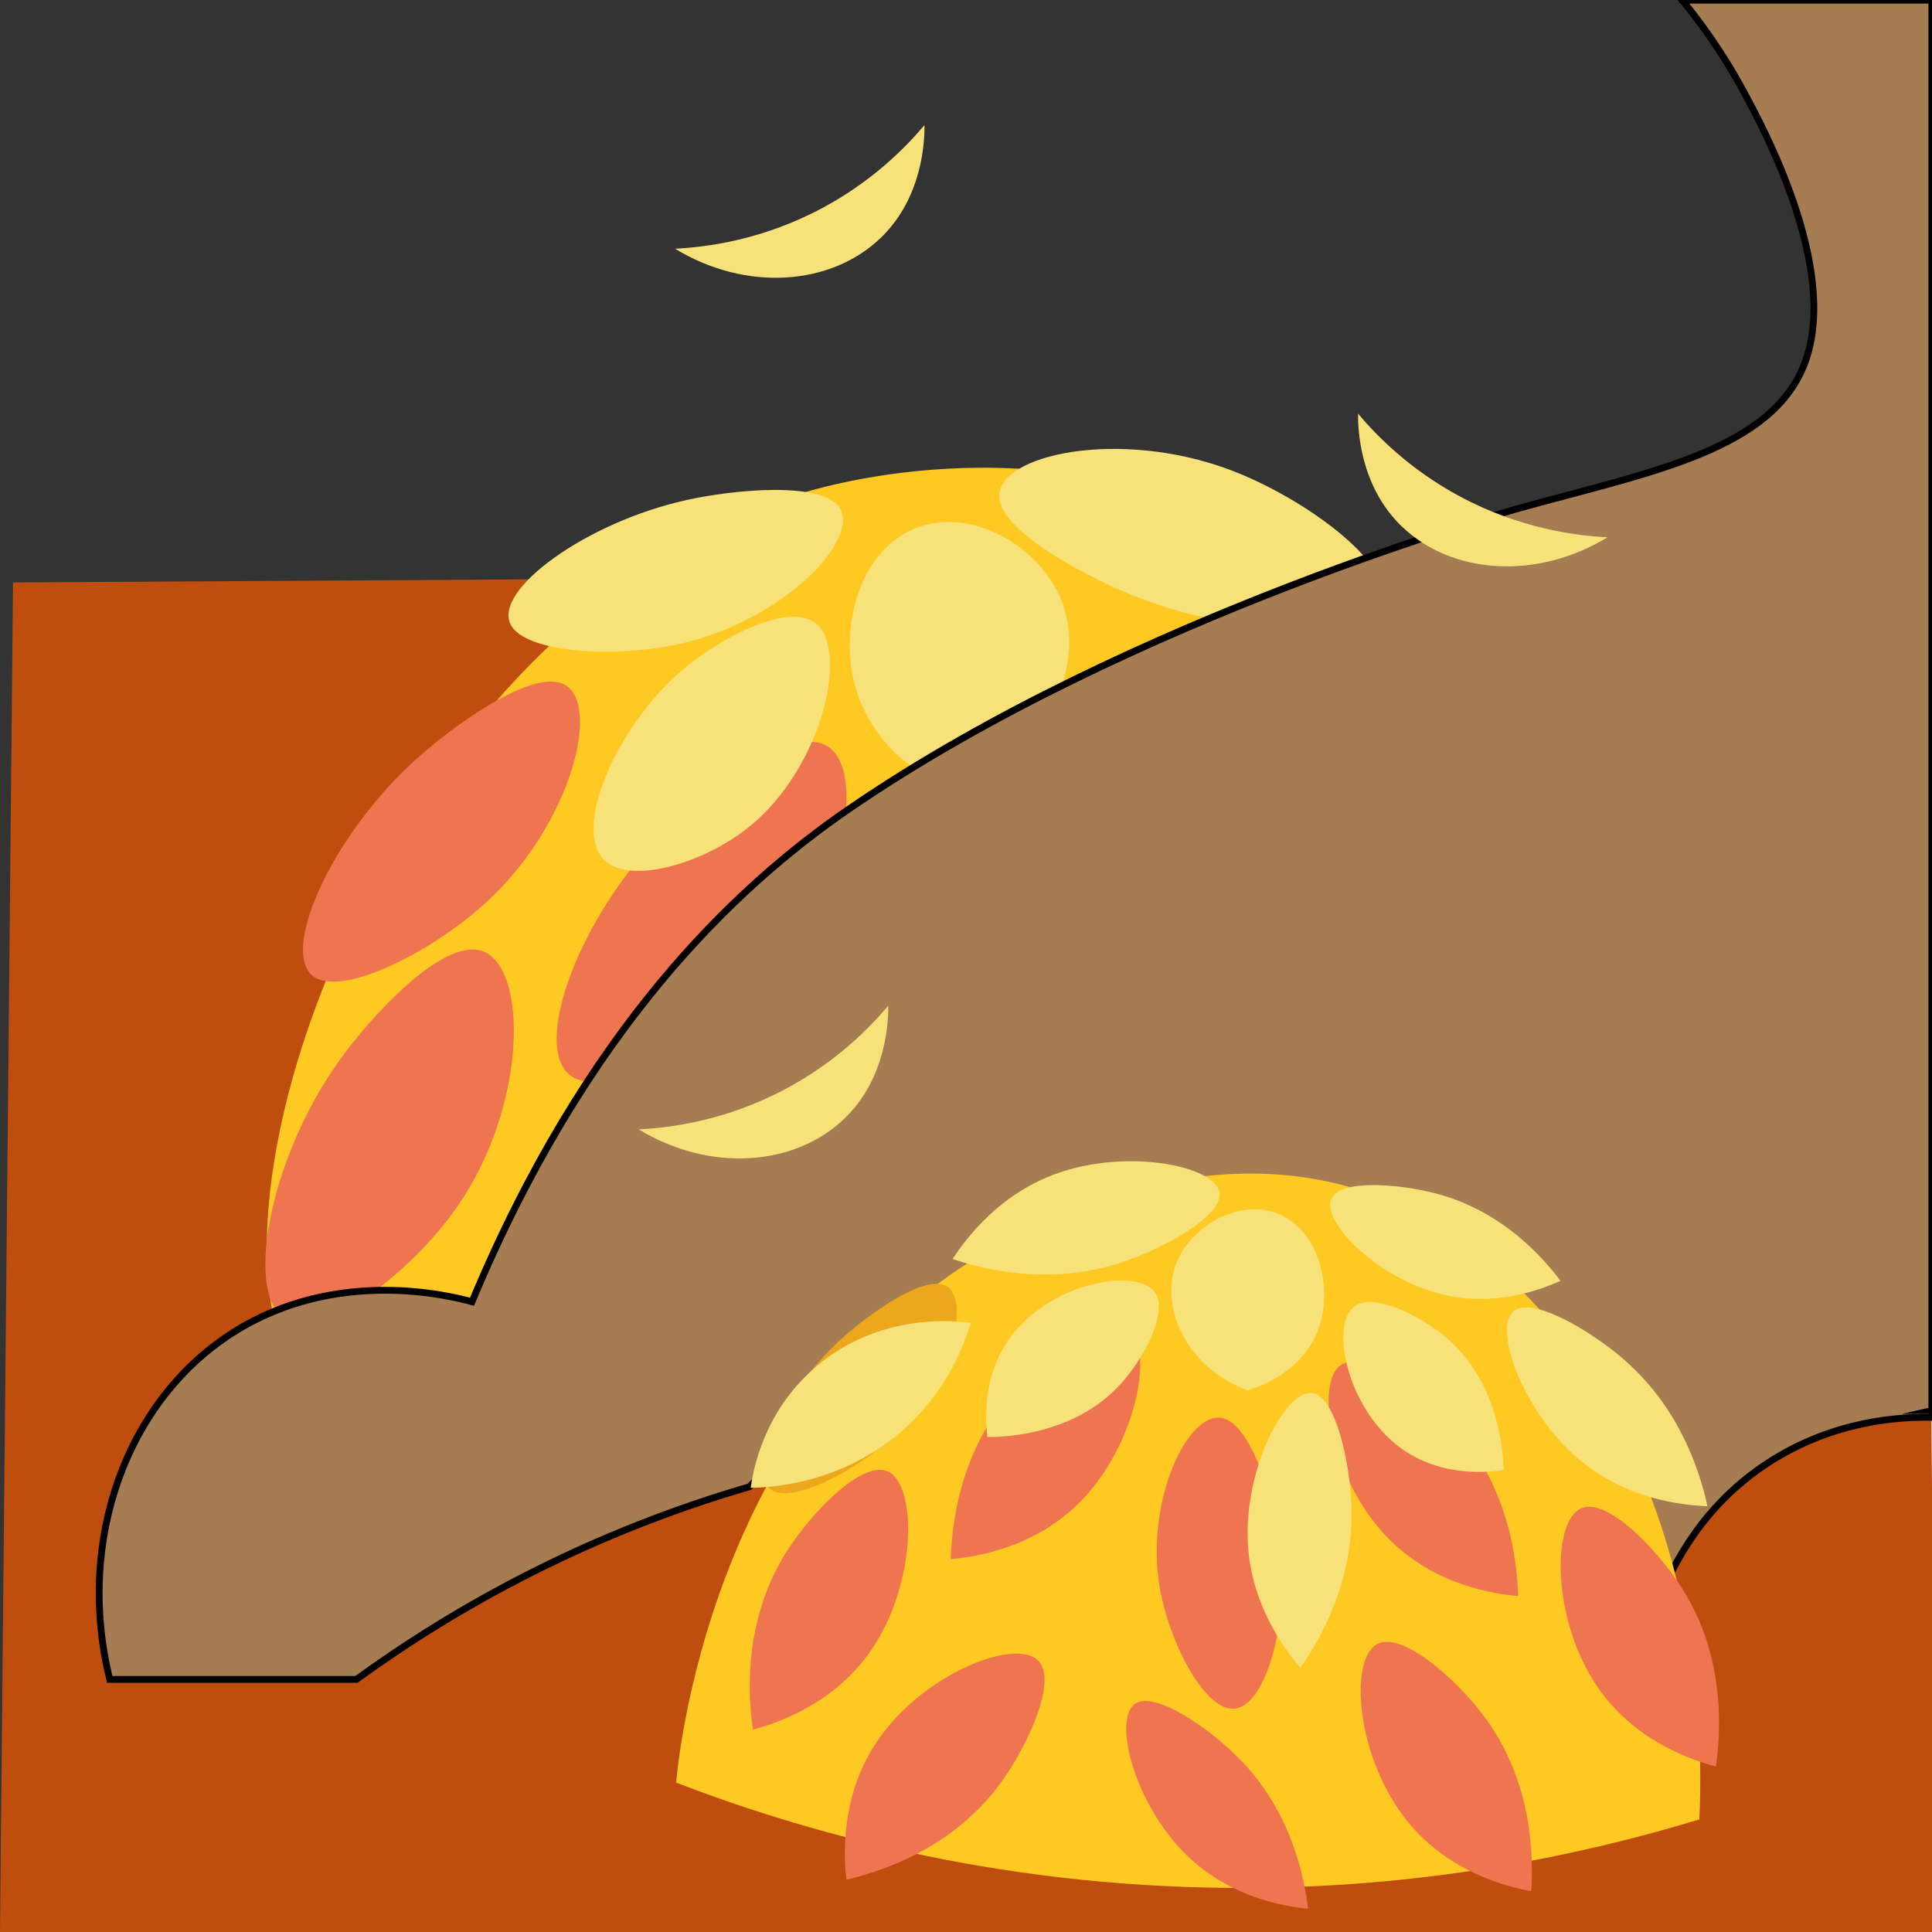 <?xml version="1.0" encoding="UTF-8"?><svg xmlns="http://www.w3.org/2000/svg" width="100mm" height="100mm" viewBox="0 0 283.46 283.46"><rect x="0" y="0" width="283.46" height="283.46" fill="#333333" stroke="none"/><defs><style>.uuid-0565892f-d042-4cd8-87a7-ee4a2a0b07fc{fill:#bf4d0d;}.uuid-0565892f-d042-4cd8-87a7-ee4a2a0b07fc,.uuid-b247838b-0ba4-4b25-9600-57482ed391fb,.uuid-9fa387c8-0f12-4434-8173-904ef8e8b090,.uuid-f72caf33-fd22-4022-933f-ffa6dc5fd695,.uuid-55e8f04e-2dc4-4549-a403-240d5d3d8ce3,.uuid-1a956d53-f87b-4420-91f5-6b0074a5a297{stroke-width:0px;}.uuid-b247838b-0ba4-4b25-9600-57482ed391fb{fill:#f7e279;}.uuid-afdf0268-b49c-4c36-95b9-a7f3175d2fc7{fill:#a67c52;stroke:#000;stroke-miterlimit:10;}.uuid-9fa387c8-0f12-4434-8173-904ef8e8b090{fill:#eda71d;}.uuid-f72caf33-fd22-4022-933f-ffa6dc5fd695{fill:#ffc923;}.uuid-55e8f04e-2dc4-4549-a403-240d5d3d8ce3{fill:#fff;}.uuid-1a956d53-f87b-4420-91f5-6b0074a5a297{fill:#ef7550;}</style></defs><g id="uuid-6ff2e5b1-23f8-4e67-974b-854e938b83d0"><path class="uuid-0565892f-d042-4cd8-87a7-ee4a2a0b07fc" d="m1.91,85.46c93.85-.57,187.71-1.14,281.56-1.71v199.72H0c.64-66,1.27-132.01,1.91-198.01Z"/><path class="uuid-55e8f04e-2dc4-4549-a403-240d5d3d8ce3" d="m282.14,76.52l285.38-1.78v207.7h-283.46c-.64-68.64-1.28-137.28-1.92-205.92Z"/><path class="uuid-f72caf33-fd22-4022-933f-ffa6dc5fd695" d="m45.71,204.85c-21.1-22.02,10.21-113.77,72.08-132.54,4.43-1.34,41.15-11.84,72.08,10.08,14.29,10.12,34.6,32.31,30.23,54.26-4.16,20.89-28.53,30.61-72.08,47.28-57.56,22.03-89.54,34.26-102.31,20.93Z"/><path class="uuid-1a956d53-f87b-4420-91f5-6b0074a5a297" d="m49.6,155.86c-10.26,14.47-13.97,34.84-7.36,37.87,5.5,2.53,18.12-6.99,24.85-16.69,10.4-14.97,10.39-35.52,3.5-37.56-5.72-1.69-16.08,9.45-21,16.38Z"/><path class="uuid-1a956d53-f87b-4420-91f5-6b0074a5a297" d="m60.58,111.82c-12.12,11.14-19.67,28.14-14.45,31.54,4.35,2.83,17.53-3.78,25.53-11.27,12.35-11.55,16.64-29.16,10.97-31.74-4.72-2.15-16.24,6.13-22.04,11.47Z"/><path class="uuid-1a956d53-f87b-4420-91f5-6b0074a5a297" d="m97.57,121.83c-12.59,12.49-19.74,31.92-13.75,36.05,4.99,3.43,19.05-3.78,27.35-12.18,12.81-12.96,16.33-33.21,9.9-36.4-5.35-2.65-17.47,6.54-23.5,12.53Z"/><path class="uuid-b247838b-0ba4-4b25-9600-57482ed391fb" d="m101.27,97.35c-10.37,8.13-17.13,23.58-12.89,28.54,3.53,4.13,14.65.96,21.5-4.55,10.58-8.49,14.64-25.48,10.01-29.71-3.85-3.52-13.64,1.82-18.62,5.72Z"/><path class="uuid-b247838b-0ba4-4b25-9600-57482ed391fb" d="m100.59,73.4c-14.58,3.24-28.23,13.16-25.68,18.22,2.12,4.21,15.47,5.01,25.16,2.77,14.94-3.46,26.32-15.35,23.04-19.97-2.73-3.84-15.53-2.58-22.51-1.03Z"/><path class="uuid-b247838b-0ba4-4b25-9600-57482ed391fb" d="m135.07,77.24c-9.27,3.03-12.2,15.59-9.35,24.3,2.09,6.39,8.14,13.24,14.95,13.08,10-.22,19.71-15.47,14.95-26.79-3.11-7.4-12.44-13.25-20.56-10.59Z"/><path class="uuid-b247838b-0ba4-4b25-9600-57482ed391fb" d="m167.41,87.82c15.79,6.06,34.69,5.42,35.28-.79.49-5.17-11.73-14.16-22.27-18.11-16.27-6.08-34.17-2.23-33.81,4.03.31,5.2,13.23,11.97,20.8,14.87Z"/><path class="uuid-afdf0268-b49c-4c36-95b9-a7f3175d2fc7" d="m16.1,246.4c-5.03-20.45,2.51-40.98,18.09-50.89,15.14-9.63,31.85-5.4,35.06-4.52,16.61-39.79,38.29-60.64,55.41-72.37,41.39-28.37,98.38-44.1,98.38-44.1,19.32-5.34,37.15-8.51,41.84-21.49,4.95-13.72-6.23-34.37-9.05-39.58C252.61,7.48,249.22,2.96,246.79,0h36.67v207.95c-4.41-.09-14.43.33-24.23,6.79-17.63,11.6-19.09,32.52-19.22,35.06h-45.23c-1.89-9.15-3.44-21.58-2.26-36.19.78-9.66,2.57-18.04,4.52-24.88-9.36-1.33-28.79-2.8-50.89,5.65-17.92,6.86-29.83,17.28-36.19,23.75-9.19,2.68-20.02,6.59-31.66,12.44-10.28,5.16-18.94,10.7-26.01,15.83H16.1Z"/><path class="uuid-afdf0268-b49c-4c36-95b9-a7f3175d2fc7" d="m283.46,206.94c11.22-2.58,43.67-8.49,78.92,7.48,23.14,10.48,37.55,25.89,44.84,34.99,14.96-.14,29.92-.27,44.88-.41-.64-4.07-1.91-10.05-4.67-16.82-9.87-24.2-29.18-34.91-27.1-38.32,1.59-2.61,14.48,1.14,26.17,7.48,10.53,5.71,29.08,18.42,43.93,46.73,11.53.31,23.05.62,34.58.93-5.34-16.48-17.48-46.46-44.86-74.77-23.87-24.68-49.09-37.51-64.49-43.93,9.7-13.82,12.87-26.37,14.02-34.58C434.53,60.91,413.97,24.3,378.27,0h-94.8v206.94Z"/><path class="uuid-f72caf33-fd22-4022-933f-ffa6dc5fd695" d="m249.33,266.94c2.05-45.79-19.81-83.28-50.31-92.5-22.95-6.93-44.47,4.05-50.31,7.03-43.5,22.21-49.05,74.96-49.51,80.07,17.79,6.85,46.05,15.23,81.46,15.45,28.62.18,52.23-5.04,68.67-10.05Z"/><path class="uuid-1a956d53-f87b-4420-91f5-6b0074a5a297" d="m115.61,227.33c-6.72,10.35-5.82,21.68-5.14,26.43,3.26-.86,11.81-3.58,17.35-11.65,6.74-9.82,6.76-24.25,2.45-26.21-3.75-1.71-11.05,5.87-14.65,11.43Z"/><path class="uuid-9fa387c8-0f12-4434-8173-904ef8e8b090" d="m123.27,196.6c-8.46,7.77-13.73,19.64-10.08,22.01,3.04,1.98,12.23-2.64,17.82-7.86,8.62-8.06,11.62-20.35,7.65-22.15-3.29-1.5-11.33,4.28-15.38,8Z"/><path class="uuid-1a956d53-f87b-4420-91f5-6b0074a5a297" d="m149.09,203.59c-8.4,9.04-9.45,20.35-9.6,25.16,3.36-.29,12.25-1.5,19.09-8.5,8.33-8.52,10.82-22.73,6.91-25.4-3.4-2.32-11.89,3.89-16.4,8.74Z"/><path class="uuid-1a956d53-f87b-4420-91f5-6b0074a5a297" d="m246.61,232.75c6.72,10.35,5.82,21.68,5.14,26.43-3.26-.86-11.81-3.58-17.35-11.65-6.74-9.82-6.76-24.25-2.45-26.21,3.75-1.71,11.05,5.87,14.65,11.43Z"/><path class="uuid-1a956d53-f87b-4420-91f5-6b0074a5a297" d="m181.84,258.04c7.59,7.71,9.5,17.24,10.08,22.01-3.63-.36-11.49-1.69-17.82-7.86-7.64-7.44-10.81-19.75-7.65-22.15,2.82-2.14,10.93,3.47,15.38,8Z"/><path class="uuid-1a956d53-f87b-4420-91f5-6b0074a5a297" d="m213.14,209.01c8.4,9.04,9.45,20.35,9.6,25.16-3.36-.29-12.25-1.5-19.09-8.5-8.33-8.52-10.82-22.73-6.91-25.4,3.4-2.32,11.89,3.89,16.4,8.74Z"/><path class="uuid-b247838b-0ba4-4b25-9600-57482ed391fb" d="m211.6,195.76c8.39,6.65,8.93,17.46,9,19.92-2.16.33-9.09,1.11-15.01-3.17-7.91-5.72-10.42-17.88-6.99-20.74,2.73-2.27,9.44,1.18,12.99,3.99Z"/><path class="uuid-b247838b-0ba4-4b25-9600-57482ed391fb" d="m211.03,175.2c9.48,2.61,15.3,9.24,17.92,12.72-3,1.36-9.78,3.9-17.56,1.94-9.38-2.37-17.47-10.61-16.08-13.94,1.25-2.97,10.16-2.24,15.71-.72Z"/><path class="uuid-b247838b-0ba4-4b25-9600-57482ed391fb" d="m186.97,177.89c6.41,2.1,8.69,10.79,6.52,16.96-2.4,6.83-9.67,8.92-10.44,9.13-8.99-3.28-13-12.29-10.44-18.7,2.07-5.18,8.68-9.25,14.35-7.39Z"/><path class="uuid-b247838b-0ba4-4b25-9600-57482ed391fb" d="m164.39,185.27c-10.39,3.37-19.85,1.04-24.62-.55,2.09-3.21,7-9.68,15.54-12.64,10.24-3.54,22.84-1.05,23.59,2.81.68,3.48-8.24,8.34-14.51,10.38Z"/><path class="uuid-b247838b-0ba4-4b25-9600-57482ed391fb" d="m165.02,202.38c-6.87,8.21-17.7,8.46-20.15,8.46-.27-2.16-.87-9.11,3.57-14.91,5.93-7.75,18.15-9.94,20.92-6.43,2.2,2.79-1.43,9.41-4.34,12.88Z"/><path class="uuid-1a956d53-f87b-4420-91f5-6b0074a5a297" d="m187.5,224.63c2.14,12.19-1.62,26.15-6.69,26.08-4.22-.05-9.33-9.83-10.68-17.96-2.08-12.55,4.08-25.51,9.03-24.73,4.11.65,7.31,10.77,8.34,16.61Z"/><path class="uuid-1a956d53-f87b-4420-91f5-6b0074a5a297" d="m146.95,261.41c-7.21,10.02-18.09,13.28-22.77,14.37-.38-3.35-.94-12.3,4.57-20.39,6.71-9.85,20.15-15.09,23.54-11.78,2.95,2.88-1.47,12.43-5.34,17.8Z"/><path class="uuid-1a956d53-f87b-4420-91f5-6b0074a5a297" d="m217.52,251.52c7.49,9.81,7.46,21.17,7.14,25.96-3.32-.61-12.05-2.67-18.19-10.29-7.48-9.28-8.6-23.66-4.44-25.95,3.61-1.99,11.47,5.01,15.49,10.27Z"/><path class="uuid-b247838b-0ba4-4b25-9600-57482ed391fb" d="m133.06,209.28c-9.12,8.46-20.03,8.97-22.92,9.01.31-2.29,1.76-11,9.45-17.66,9.56-8.28,21.1-6.79,22.84-6.53-.94,3.17-3.34,9.59-9.37,15.19Z"/><path class="uuid-b247838b-0ba4-4b25-9600-57482ed391fb" d="m198.29,221.24c.29,10.92-4.62,19.33-7.5,23.46-2.49-2.92-7.3-9.45-7.72-18.48-.5-10.82,5.46-22.2,9.37-21.83,3.53.34,5.67,10.27,5.85,16.86Z"/><path class="uuid-b247838b-0ba4-4b25-9600-57482ed391fb" d="m238.37,199.57c8.22,7.19,11.07,16.51,12.15,21.42-3.83-.15-11.9-1.04-18.82-6.87-8.29-6.97-12.61-19.07-9.68-21.7,2.64-2.37,11.39,2.8,16.35,7.14Z"/><path class="uuid-b247838b-0ba4-4b25-9600-57482ed391fb" d="m129.14,34.97c-7.27,6.95-19.69,7.86-30.1,1.52,4.58-.23,12.8-1.24,21.67-6,7.32-3.93,12.15-8.84,14.93-12.14.02,2.02-.14,10.55-6.49,16.62Z"/><path class="uuid-b247838b-0ba4-4b25-9600-57482ed391fb" d="m205.75,77.31c7.27,6.95,19.69,7.86,30.1,1.52-4.58-.23-12.8-1.24-21.67-6-7.32-3.93-12.15-8.84-14.93-12.14-.02,2.02.14,10.55,6.49,16.62Z"/><path class="uuid-b247838b-0ba4-4b25-9600-57482ed391fb" d="m123.82,164.18c-7.27,6.95-19.69,7.86-30.1,1.52,4.58-.23,12.8-1.24,21.67-6,7.32-3.93,12.15-8.84,14.93-12.14.02,2.02-.14,10.55-6.49,16.62Z"/></g><g id="uuid-4b3bc283-4566-45d6-a15d-d86cac70b993"><path class="uuid-afdf0268-b49c-4c36-95b9-a7f3175d2fc7" d="m378.27,0c-14.47-7.62-23.06-22.24-21.5-36.06,2.12-18.72,22.74-34.76,46.73-30.84,9.72-2.72,22.32-7.43,35.51-15.89,23.99-15.39,37.32-35.1,43.83-46.54-17.59,7.23-37.86,14.36-60.65,20.38-29.42,7.76-56.34,11.9-79.44,14.02,3.28-15.8,8.48-33.95,16.82-53.27,20.18-46.71,49.34-78.4,70.09-97.2-16.38,12.3-33.86,27.11-51.4,44.86-40.12,40.59-66.43,82.27-83.59,115.7-4.01.71-7.74.72-11.22.19-49.82-7.63-66.26-128.95-67.81-141.12,1.25,40.5,2.49,81,3.74,121.5-10.15-2.18-28.09-7.47-45.79-21.5-25.05-19.85-34.29-45.04-37.38-55.14-1.2,10.73-2.3,34.31,9.94,59.69,19,39.4,55.81,53.35,63.9,56.2-10.01,3.57-28.35,8.65-51.4,6.54-26.16-2.39-45.03-12.79-54.21-18.69,25.7,27.09,49.01,36.18,65.62,39.45,21.74,4.28,42.8.72,61.01,16.06C239.63-14.46,244.27-5.84,246.79,0h131.47Z"/></g></svg>